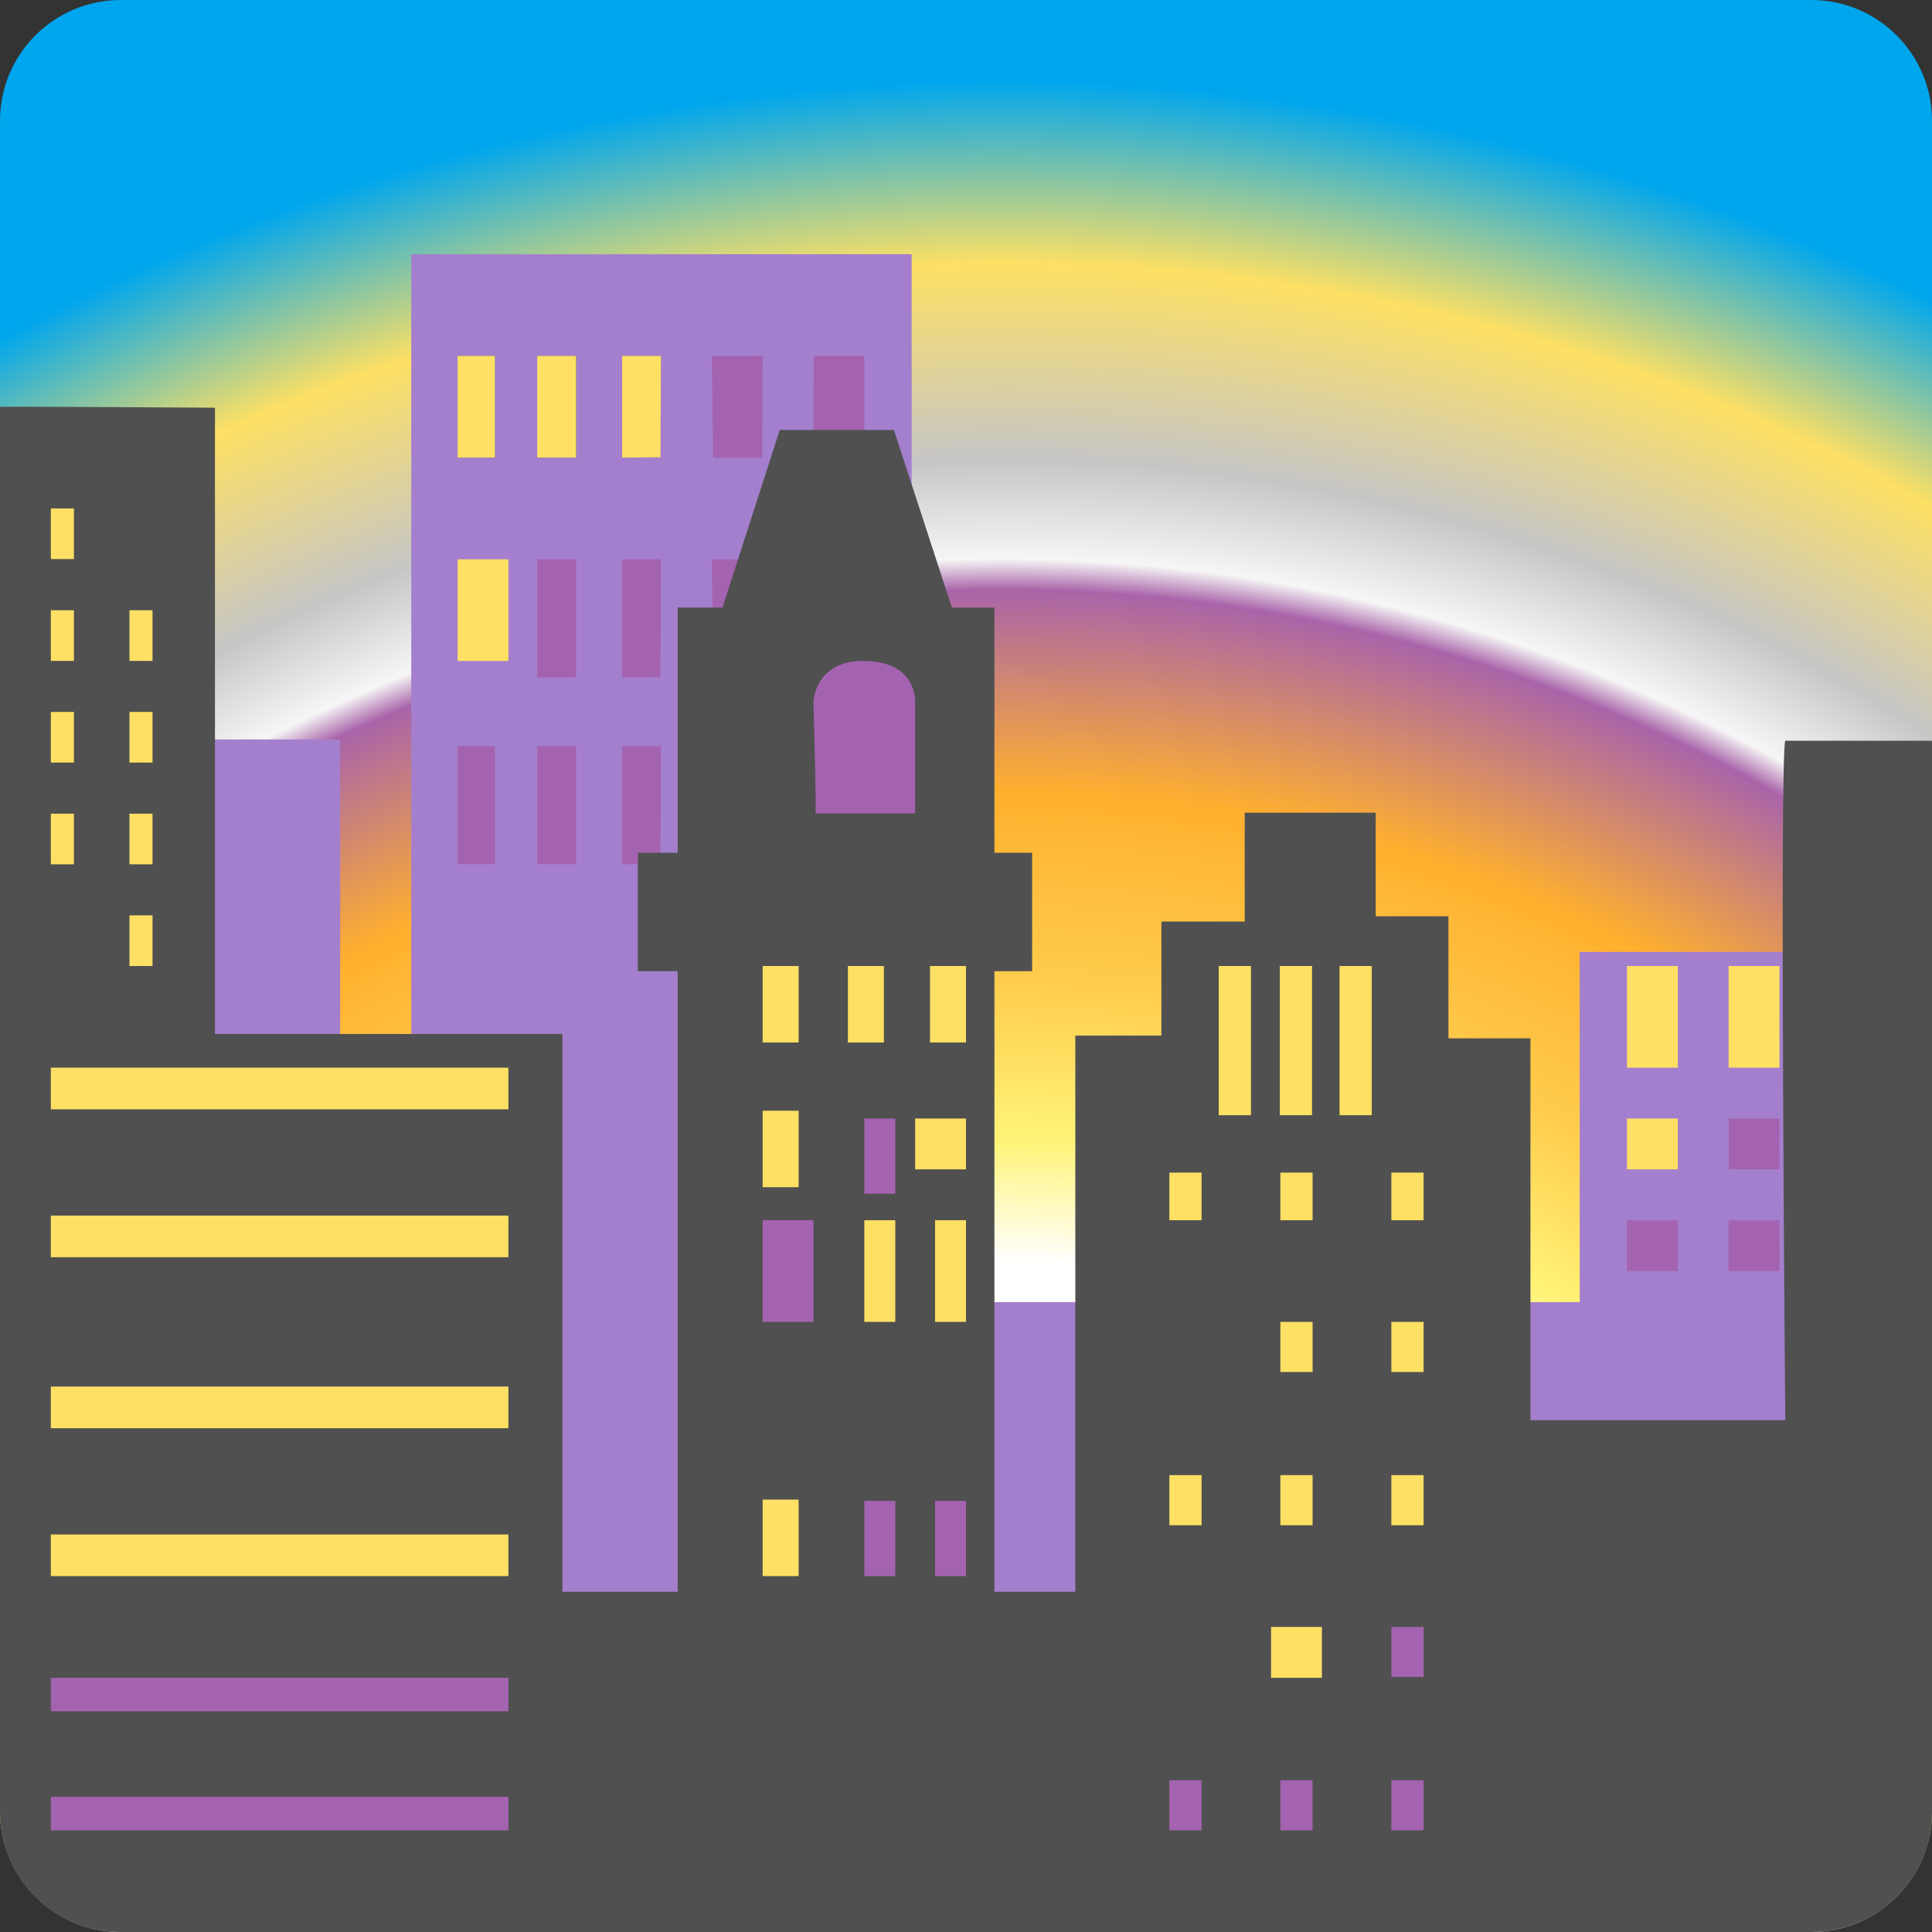 <svg width="38" height="38" viewBox="0 0 38 38" fill="none" xmlns="http://www.w3.org/2000/svg">
<rect x="0" y="0" width="38" height="38" fill="#333333" stroke="none"/>
<path d="M35.625 38H2.375C1.064 38 0 36.936 0 35.625V2.375C0 1.064 1.064 0 2.375 0H35.625C36.936 0 38 1.064 38 2.375V35.625C38.003 36.936 36.939 38 35.625 38Z" fill="url(#paint0_radial_2155_289)"/>
<path d="M37 18.723H31.071V25.611H17.931V5H8.089V25.611H6.691V14.544H3V27.984H5.964V36H36.273V32.499H37V18.723Z" fill="#A47FCD"/>
<path d="M9 7H9.737V9H9V7ZM10.571 7H11.339V9H10.571V7ZM13 7H12.247V9L12.981 8.995L13 7Z" fill="#3F737B"/>
<path d="M15 7L14 7.003L14.027 9H14.992L15 7Z" fill="#A363B0"/>
<path d="M9 7H9.735V9H9V7ZM10.566 7H11.332V9H10.566V7ZM13 7H12.237V9L12.991 8.995L13 7Z" fill="#FDE064"/>
<path d="M15 11L14 11.003L14.027 13H14.992L15 11Z" fill="#A463B0"/>
<path d="M9 11H10V13H9V11Z" fill="#FDE064"/>
<path d="M10.566 11H11.332V13.325H10.566V11ZM13 11H12.237V13.325L12.991 13.319L13 11ZM9 14.675H9.735V17H9V14.675ZM10.566 14.675H11.332V17H10.566V14.675ZM13 14.675H12.237V17L12.991 16.994L13 14.675Z" fill="#A463B0"/>
<path d="M16.004 7L16 9H17V7H16.004Z" fill="#A363B0"/>
<path d="M32 24H33.001V25H32V24ZM33.999 24H35V25H33.999V24Z" fill="#A463B0"/>
<path d="M32 22H33V23H32V22Z" fill="#FDE064"/>
<path d="M34 22H35V23H34V22Z" fill="#A463B0"/>
<path d="M32 19H33.001V21H32V19ZM33.999 19H35V21H33.999V19Z" fill="#FDE064"/>
<path d="M35.114 14.57C35 14.798 35.114 27.934 35.114 27.934H30.102V20.423H28.489V18.022H27.058V15.984H24.482V18.125H22.843V20.369H21.15V31.308H19.559V19.102H20.301V16.773H19.559V11.95H18.722L17.582 8.457H15.337L14.21 11.95H13.329V16.773H12.546V19.102H13.329V31.308H11.062V20.338H4.228V8.019C4.228 8.019 0.013 7.991 0 8.003V35.646C0 36.945 1.064 38 2.375 38H35.625C36.936 38 38 36.945 38 35.646V14.57H35.114Z" fill="#505050"/>
<path d="M1 35.341H10V36H1V35.341ZM1 33H10V33.659H1V33Z" fill="#A463B0"/>
<path d="M1 30.181H10V31H1V30.181ZM1 27.272H10V28.091H1V27.272ZM1 23.909H10V24.728H1V23.909ZM1 21H10V21.819H1V21Z" fill="#FDE064"/>
<path d="M2.546 18.004H3V19H2.546V18.004ZM1 16.004H1.454V17H1V16.004ZM2.546 16.004H3V17H2.546V16.004ZM1 14.003H1.454V14.999H1V14.003ZM2.546 14.003H3V14.999H2.546V14.003ZM1 12.003H1.454V12.999H1V12.003ZM2.546 12.003H3V12.999H2.546V12.003ZM1 10H1.454V10.996H1V10Z" fill="#FDE064"/>
<path d="M15 19H15.708V20.505H15V19ZM16.677 19H17.385V20.505H16.677V19ZM18.292 19H19V20.505H18.292V19ZM15 21.846H15.708V23.351H15V21.846ZM15 29.495H15.708V31H15V29.495Z" fill="#FDE064"/>
<path d="M17 29.52H17.609V31H17V29.52ZM18.391 29.52H19V31H18.391V29.52ZM17 22H17.609V23.48H17V22Z" fill="#A463B0"/>
<path d="M18 22H19V23H18V22Z" fill="#FDE064"/>
<path d="M15 24H16V26H15V24Z" fill="#A463B0"/>
<path d="M17 24H17.609V26H17V24ZM18.391 24H19V26H18.391V24Z" fill="#FDE064"/>
<path d="M16.038 16H17.999V13.833C17.999 13.833 18.07 13.019 17.01 13C16.013 12.982 16 13.814 16 13.814C16 13.814 16.063 16 16.038 16Z" fill="#A463B0"/>
<path d="M23.971 19H24.605V21.935H23.971V19ZM26.347 19H26.981V21.935H26.347V19ZM25.172 19H25.806V21.935H25.172V19ZM23 23.064H23.634V24H23V23.064ZM25.183 23.064H25.817V24H25.183V23.064ZM27.366 23.064H28V24H27.366V23.064Z" fill="#FDE064"/>
<path d="M25.183 26H25.817V26.986H25.183V26ZM27.366 26H28V26.986H27.366V26ZM23 29.014H23.634V30H23V29.014ZM25.183 29.014H25.817V30H25.183V29.014ZM27.366 29.014H28V30H27.366V29.014Z" fill="#FDE064"/>
<path d="M25 32H26V33H25V32Z" fill="#FDE064"/>
<path d="M27.366 32H28V32.984H27.366V32ZM23 35.016H23.634V36H23V35.016ZM25.183 35.016H25.817V36H25.183V35.016ZM27.366 35.016H28V36H27.366V35.016Z" fill="#A463B0"/>
<defs>
<radialGradient id="paint0_radial_2155_289" cx="0" cy="0" r="1" gradientUnits="userSpaceOnUse" gradientTransform="translate(19.713 42.092) scale(42.592 42.592)">
<stop offset="0.408" stop-color="white"/>
<stop offset="0.463" stop-color="#FFF478"/>
<stop offset="0.536" stop-color="#FFCC4D"/>
<stop offset="0.621" stop-color="#FFB02E"/>
<stop offset="0.713" stop-color="#A964A9"/>
<stop offset="0.727" stop-color="#F6F6F6"/>
<stop offset="0.772" stop-color="#C6C6C6"/>
<stop offset="0.861" stop-color="#FDE064"/>
<stop offset="0.944" stop-color="#00A6ED"/>
</radialGradient>
</defs>
</svg>
